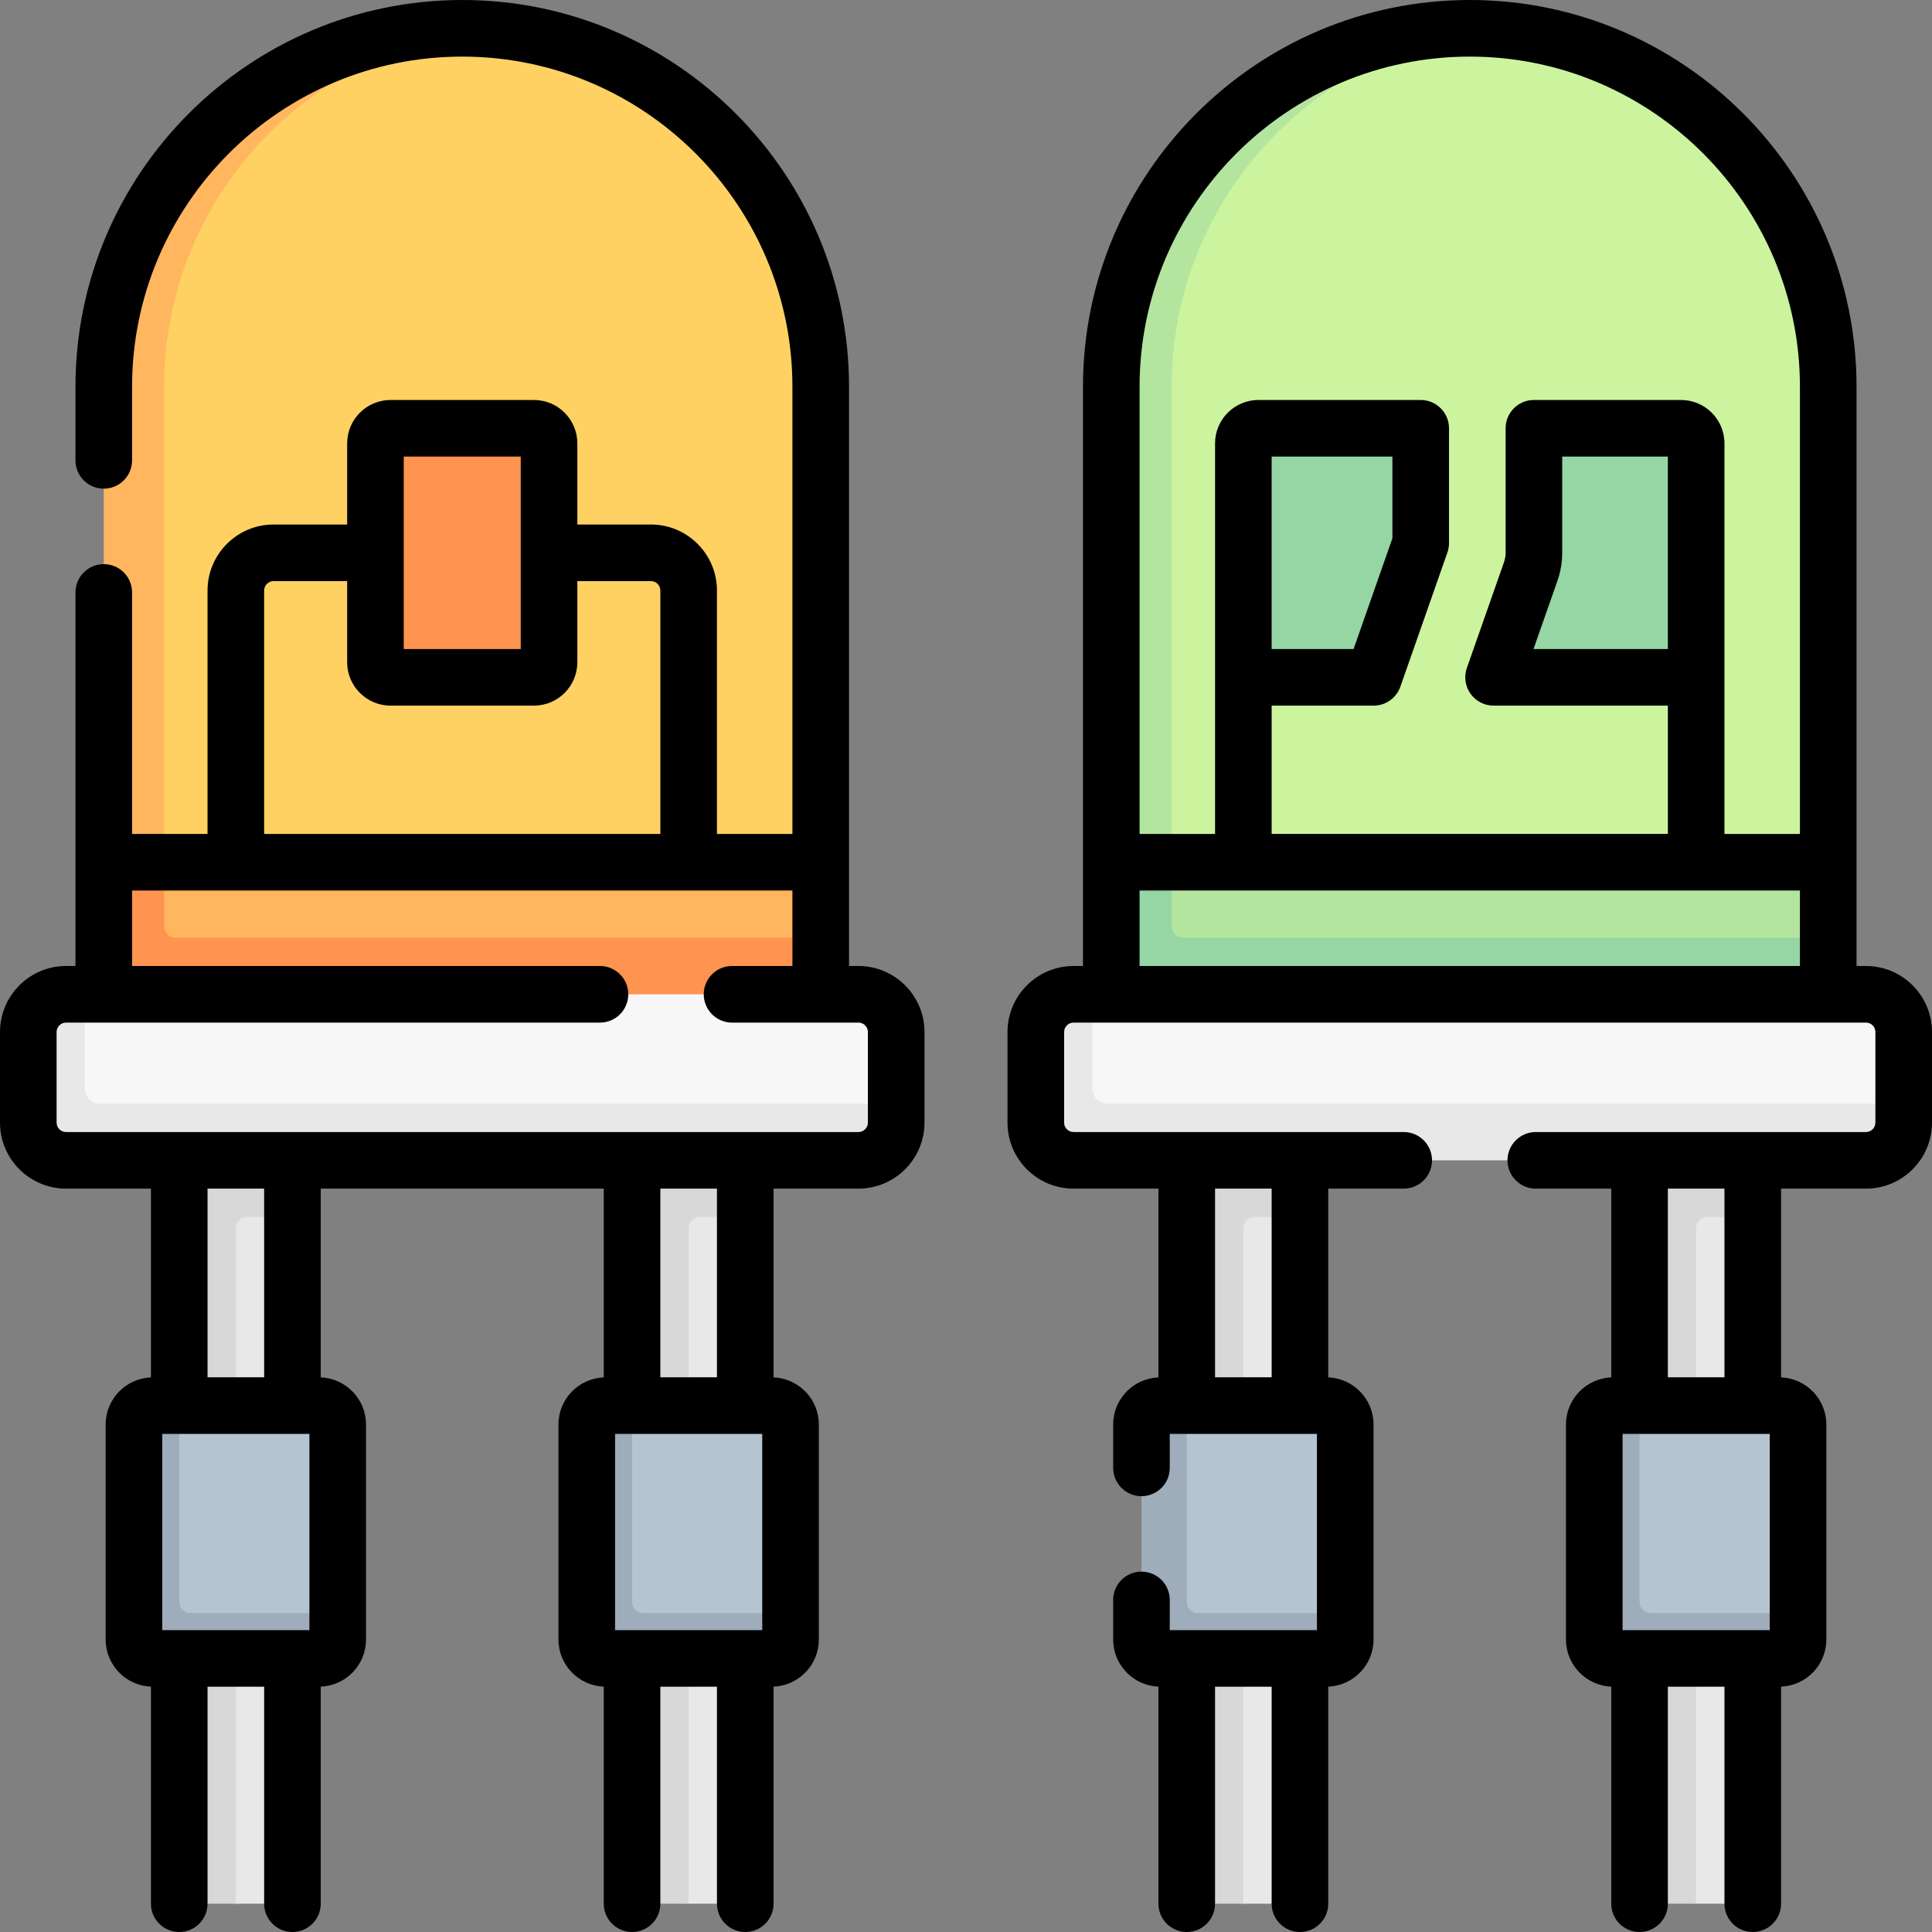 <svg id="Capa_1" enable-background="new 0 0 512 512" height="512" viewBox="0 0 512 512" width="512" xmlns="http://www.w3.org/2000/svg"><rect x="0" y="0" width="512" height="512" fill="#808080" stroke="none"/><g><g><g><path d="m484.5 102.5v126l-96.243 3.947-91.927-3.947.44-124.729c0-52.47 40.259-95.835 92.729-95.835 2.46 0 4.897-.342 7.31-.159 49.055 3.732 87.691 44.712 87.691 94.723z" fill="#ccf49f"/><path d="m397.5 7.84c-48.73 4.06-87 44.89-87 94.66v126l-8.225 3.947-7.775-3.947v-126c0-52.47 42.53-95 95-95 2.7 0 5.37.11 8 .34z" fill="#b3e59f"/><path d="m484.5 228.5v20l-2.39 15h-185.78v-35z" fill="#b3e59f"/><path d="m310.5 245.5v-17h-16v35l91.665 2.601 98.335-2.601v-15h-171c-1.657 0-3-1.343-3-3z" fill="#95d6a4"/><g><path d="m434.5 298.5 2.032 52.482-1.032 149.518c0 1.657 1.343 3 3 3l11 1h12c1.657 0 3-1.343 3-3v-179l-2.206-9.17 2.206-14.83z" fill="#e8e8e8"/><path d="m464.5 298.5h-15-15v24 179c0 1.657 1.343 3 3 3h12v-179c0-1.657 1.343-3 3-3h12z" fill="#d8d8d8"/></g><g><path d="m314.5 298.5 2.032 52.482-1.032 149.518c0 1.657 1.343 3 3 3l11 1h12c1.657 0 3-1.343 3-3v-179l-2.206-9.17 2.206-14.83z" fill="#e8e8e8"/><path d="m344.5 298.5h-15-15v24 179c0 1.657 1.343 3 3 3h12v-179c0-1.657 1.343-3 3-3h12z" fill="#d8d8d8"/></g><path d="m493.5 306.5h-208c-5.523 0-10-4.477-10-10v-22c0-5.523 4.477-10 10-10l4-1h205c5.523 0 10 4.477 10 10v19l-1 4c0 5.523-4.477 10-10 10z" fill="#f8f7f7"/><path d="m504.5 292.5v5c0 5.523-4.477 10-10 10h-210c-5.523 0-10-4.477-10-10v-24c0-5.523 4.477-10 10-10h5v25c0 2.209 1.791 4 4 4z" fill="#e8e8e8"/><g><path d="m350.826 438.67-42.23-.67c-2.761 0-5-2.239-5-5l-.096-54.5c0-2.761 2.239-5 5-5l6-1h37c2.761 0 5 2.239 5 5v50l-.674 6.17c0 2.761-2.239 5-5 5z" fill="#b6c4cf"/><path d="m356.5 427.5v7c0 2.761-2.239 5-5 5h-44c-2.761 0-5-2.239-5-5v-57c0-2.761 2.239-5 5-5h7v52c0 1.657 1.343 3 3 3z" fill="#9facba"/></g><g><path d="m470.826 438.67-42.23-.67c-2.761 0-5-2.239-5-5l-.096-54.5c0-2.761 2.239-5 5-5l6-1h37c2.761 0 5 2.239 5 5v50l-.674 6.17c0 2.761-2.239 5-5 5z" fill="#b6c4cf"/><path d="m476.5 427.5v7c0 2.761-2.239 5-5 5h-44c-2.761 0-5-2.239-5-5v-57c0-2.761 2.239-5 5-5h7v52c0 1.657 1.343 3 3 3z" fill="#9facba"/></g></g><g><path d="m217.5 102.5v126l-96.243 3.947-91.927-3.947.44-124.729c0-52.47 40.259-95.835 92.729-95.835 2.46 0 4.897-.342 7.31-.159 49.055 3.732 87.691 44.712 87.691 94.723z" fill="#ffd163"/><path d="m130.5 7.84c-48.73 4.06-87 44.89-87 94.66v126l-8.225 3.947-7.775-3.947v-126c0-52.47 42.53-95 95-95 2.7 0 5.37.11 8 .34z" fill="#ffb65f"/><path d="m217.5 228.5v20l-2.39 15h-185.78v-35z" fill="#ffb65f"/><path d="m43.5 245.5v-17h-16v35l91.665 2.601 98.335-2.601v-15h-171c-1.657 0-3-1.343-3-3z" fill="#ff9350"/><g><path d="m167.5 298.5 2.032 52.482-1.032 149.518c0 1.657 1.343 3 3 3l11 1h12c1.657 0 3-1.343 3-3v-179l-2.206-9.17 2.206-14.83z" fill="#e8e8e8"/><path d="m197.5 298.5h-15-15v24 179c0 1.657 1.343 3 3 3h12v-179c0-1.657 1.343-3 3-3h12z" fill="#d8d8d8"/></g><g><path d="m47.5 298.5 2.032 52.482-1.032 149.518c0 1.657 1.343 3 3 3l11 1h12c1.657 0 3-1.343 3-3v-179l-2.206-9.17 2.206-14.83z" fill="#e8e8e8"/><path d="m77.5 298.5h-15-15v24 179c0 1.657 1.343 3 3 3h12v-179c0-1.657 1.343-3 3-3h12z" fill="#d8d8d8"/></g><path d="m226.5 306.5h-208c-5.523 0-10-4.477-10-10v-22c0-5.523 4.477-10 10-10l4-1h205c5.523 0 10 4.477 10 10v19l-1 4c0 5.523-4.477 10-10 10z" fill="#f8f7f7"/><path d="m237.5 292.5v5c0 5.523-4.477 10-10 10h-210c-5.523 0-10-4.477-10-10v-24c0-5.523 4.477-10 10-10h5v25c0 2.209 1.791 4 4 4z" fill="#e8e8e8"/><g><path d="m83.826 438.67-42.23-.67c-2.761 0-5-2.239-5-5l-.096-54.5c0-2.761 2.239-5 5-5l6-1h37c2.761 0 5 2.239 5 5v50l-.674 6.17c0 2.761-2.239 5-5 5z" fill="#b6c4cf"/><path d="m89.5 427.5v7c0 2.761-2.239 5-5 5h-44c-2.761 0-5-2.239-5-5v-57c0-2.761 2.239-5 5-5h7v52c0 1.657 1.343 3 3 3z" fill="#9facba"/></g><g><path d="m203.826 438.67-42.23-.67c-2.761 0-5-2.239-5-5l-.096-54.5c0-2.761 2.239-5 5-5l6-1h37c2.761 0 5 2.239 5 5v50l-.674 6.17c0 2.761-2.239 5-5 5z" fill="#b6c4cf"/><path d="m209.5 427.5v7c0 2.761-2.239 5-5 5h-44c-2.761 0-5-2.239-5-5v-57c0-2.761 2.239-5 5-5h7v52c0 1.657 1.343 3 3 3z" fill="#9facba"/></g></g><path d="m103.5 113.5h38c2.209 0 4 1.791 4 4v58c0 2.209-1.791 4-4 4h-38c-2.209 0-4-1.791-4-4v-58c0-2.209 1.791-4 4-4z" fill="#ff9350"/><g fill="#95d6a4"><path d="m333.5 113.5h41c1.105 0 2 .895 2 2v28.099c0 .225-.038.449-.113.662l-11.888 33.901c-.281.802-1.038 1.338-1.887 1.338h-33.112v-62c0-2.209 1.791-4 4-4z"/><path d="m449.5 117.5v62h-50.868c-1.378 0-2.344-1.362-1.887-2.662l8.905-25.368c.56-1.6.85-3.28.85-4.97v-31c0-1.105.895-2 2-2h37c2.209 0 4 1.791 4 4z"/></g></g><g><path d="m227.5 256h-2.5v-153.5c0-56.519-45.981-102.5-102.5-102.5s-102.5 45.981-102.5 102.5v19.5c0 4.143 3.357 7.5 7.5 7.5s7.5-3.357 7.5-7.5v-19.5c0-48.248 39.252-87.5 87.5-87.5s87.5 39.252 87.5 87.5v118.5h-20v-64.5c0-9.649-7.851-17.5-17.5-17.5h-19.5v-21.5c0-6.341-5.159-11.5-11.5-11.5h-38c-6.341 0-11.5 5.159-11.5 11.5v21.5h-19.5c-9.649 0-17.5 7.851-17.5 17.5v64.5h-20v-64c0-4.143-3.357-7.5-7.5-7.5s-7.5 3.357-7.5 7.5v99h-2.5c-9.649 0-17.5 7.851-17.5 17.5v24c0 9.649 7.851 17.5 17.5 17.5h22.5v50.025c-6.66.265-12 5.751-12 12.475v57c0 6.724 5.34 12.209 12 12.475v57.525c0 4.143 3.357 7.5 7.5 7.5s7.5-3.357 7.5-7.5v-57.5h15v57.5c0 4.143 3.357 7.5 7.5 7.5s7.5-3.357 7.5-7.5v-57.525c6.66-.265 12-5.751 12-12.475v-57c0-6.724-5.34-12.209-12-12.475v-50.025h75v50.025c-6.66.265-12 5.751-12 12.475v57c0 6.724 5.34 12.209 12 12.475v57.525c0 4.143 3.357 7.5 7.5 7.5s7.5-3.357 7.5-7.5v-57.5h15v57.5c0 4.143 3.357 7.5 7.5 7.5s7.5-3.357 7.5-7.5v-57.525c6.66-.265 12-5.751 12-12.475v-57c0-6.724-5.34-12.209-12-12.475v-50.025h22.5c9.649 0 17.5-7.851 17.5-17.5v-24c0-9.649-7.851-17.5-17.5-17.5zm-120.5-135h31v51h-31zm-37 35.5c0-1.379 1.121-2.5 2.5-2.5h19.5v21.5c0 6.341 5.159 11.5 11.5 11.5h38c6.341 0 11.5-5.159 11.5-11.5v-21.5h19.5c1.379 0 2.5 1.121 2.5 2.5v64.5h-105zm12 223.5v52h-39v-52zm-12-15h-15v-50h15zm132 15v52h-39v-52zm-12-15h-15v-50h15zm40-67.5c0 1.379-1.121 2.5-2.5 2.5h-210c-1.379 0-2.5-1.121-2.5-2.5v-24c0-1.379 1.121-2.5 2.5-2.5h141.5c4.143 0 7.5-3.357 7.5-7.5s-3.357-7.5-7.5-7.5h-124v-20h175v20h-16c-4.143 0-7.5 3.357-7.5 7.5s3.357 7.5 7.5 7.5h33.5c1.379 0 2.5 1.121 2.5 2.5z"/><path d="m494.5 256h-2.5v-153.5c0-56.519-45.981-102.5-102.5-102.5s-102.5 45.981-102.5 102.5v153.5h-2.5c-9.649 0-17.5 7.851-17.5 17.5v24c0 9.649 7.851 17.5 17.5 17.5h22.5v50.025c-6.66.265-12 5.751-12 12.475v11.5c0 4.143 3.357 7.5 7.5 7.5s7.5-3.357 7.5-7.5v-9h39v52h-39v-8c0-4.143-3.357-7.5-7.5-7.5s-7.5 3.357-7.5 7.5v10.5c0 6.724 5.34 12.209 12 12.475v57.525c0 4.143 3.357 7.5 7.5 7.5s7.5-3.357 7.5-7.5v-57.5h15v57.5c0 4.143 3.357 7.5 7.5 7.5s7.5-3.357 7.5-7.5v-57.525c6.66-.265 12-5.751 12-12.475v-57c0-6.724-5.34-12.209-12-12.475v-50.025h20c4.143 0 7.5-3.357 7.5-7.5s-3.357-7.5-7.5-7.5h-87.5c-1.379 0-2.5-1.121-2.5-2.5v-24c0-1.379 1.121-2.5 2.5-2.5h210c1.379 0 2.5 1.121 2.5 2.5v24c0 1.379-1.121 2.5-2.5 2.5h-87.5c-4.143 0-7.5 3.357-7.5 7.5s3.357 7.5 7.5 7.5h20v50.025c-6.66.265-12 5.751-12 12.475v57c0 6.724 5.34 12.209 12 12.475v57.525c0 4.143 3.357 7.5 7.5 7.5s7.5-3.357 7.5-7.5v-57.5h15v57.5c0 4.143 3.357 7.5 7.5 7.5s7.5-3.357 7.5-7.5v-57.525c6.66-.265 12-5.751 12-12.475v-57c0-6.724-5.34-12.209-12-12.475v-50.025h22.5c9.649 0 17.5-7.851 17.5-17.5v-24c0-9.649-7.851-17.5-17.5-17.5zm-157.5 109h-15v-50h15zm52.5-350c48.248 0 87.5 39.252 87.5 87.5v118.5h-20c0-29.731 0-74.037 0-103.5 0-6.341-5.159-11.5-11.5-11.5h-39c-4.143 0-7.5 3.357-7.5 7.5v33c0 .841-.145 1.68-.426 2.485l-9.84 28.03c-.806 2.295-.449 4.837.957 6.821s3.688 3.163 6.119 3.163h46.19v34h-105v-34h27.03c3.186 0 6.023-2.012 7.077-5.019l12.47-35.56c.28-.797.423-1.637.423-2.481v-30.439c0-4.143-3.357-7.5-7.5-7.5h-43c-6.341 0-11.5 5.159-11.5 11.5v103.5h-20v-118.5c0-48.248 39.252-87.5 87.5-87.5zm52.5 157h-35.608l6.338-18.054c.843-2.409 1.271-4.915 1.271-7.446v-25.5h28v51zm-105-15.5v-35.5h32v21.663l-10.287 29.337h-21.713zm-35 79.5h175v20h-175zm167 144v52h-39v-52zm-12-15h-15v-50h15z"/></g></g></svg>